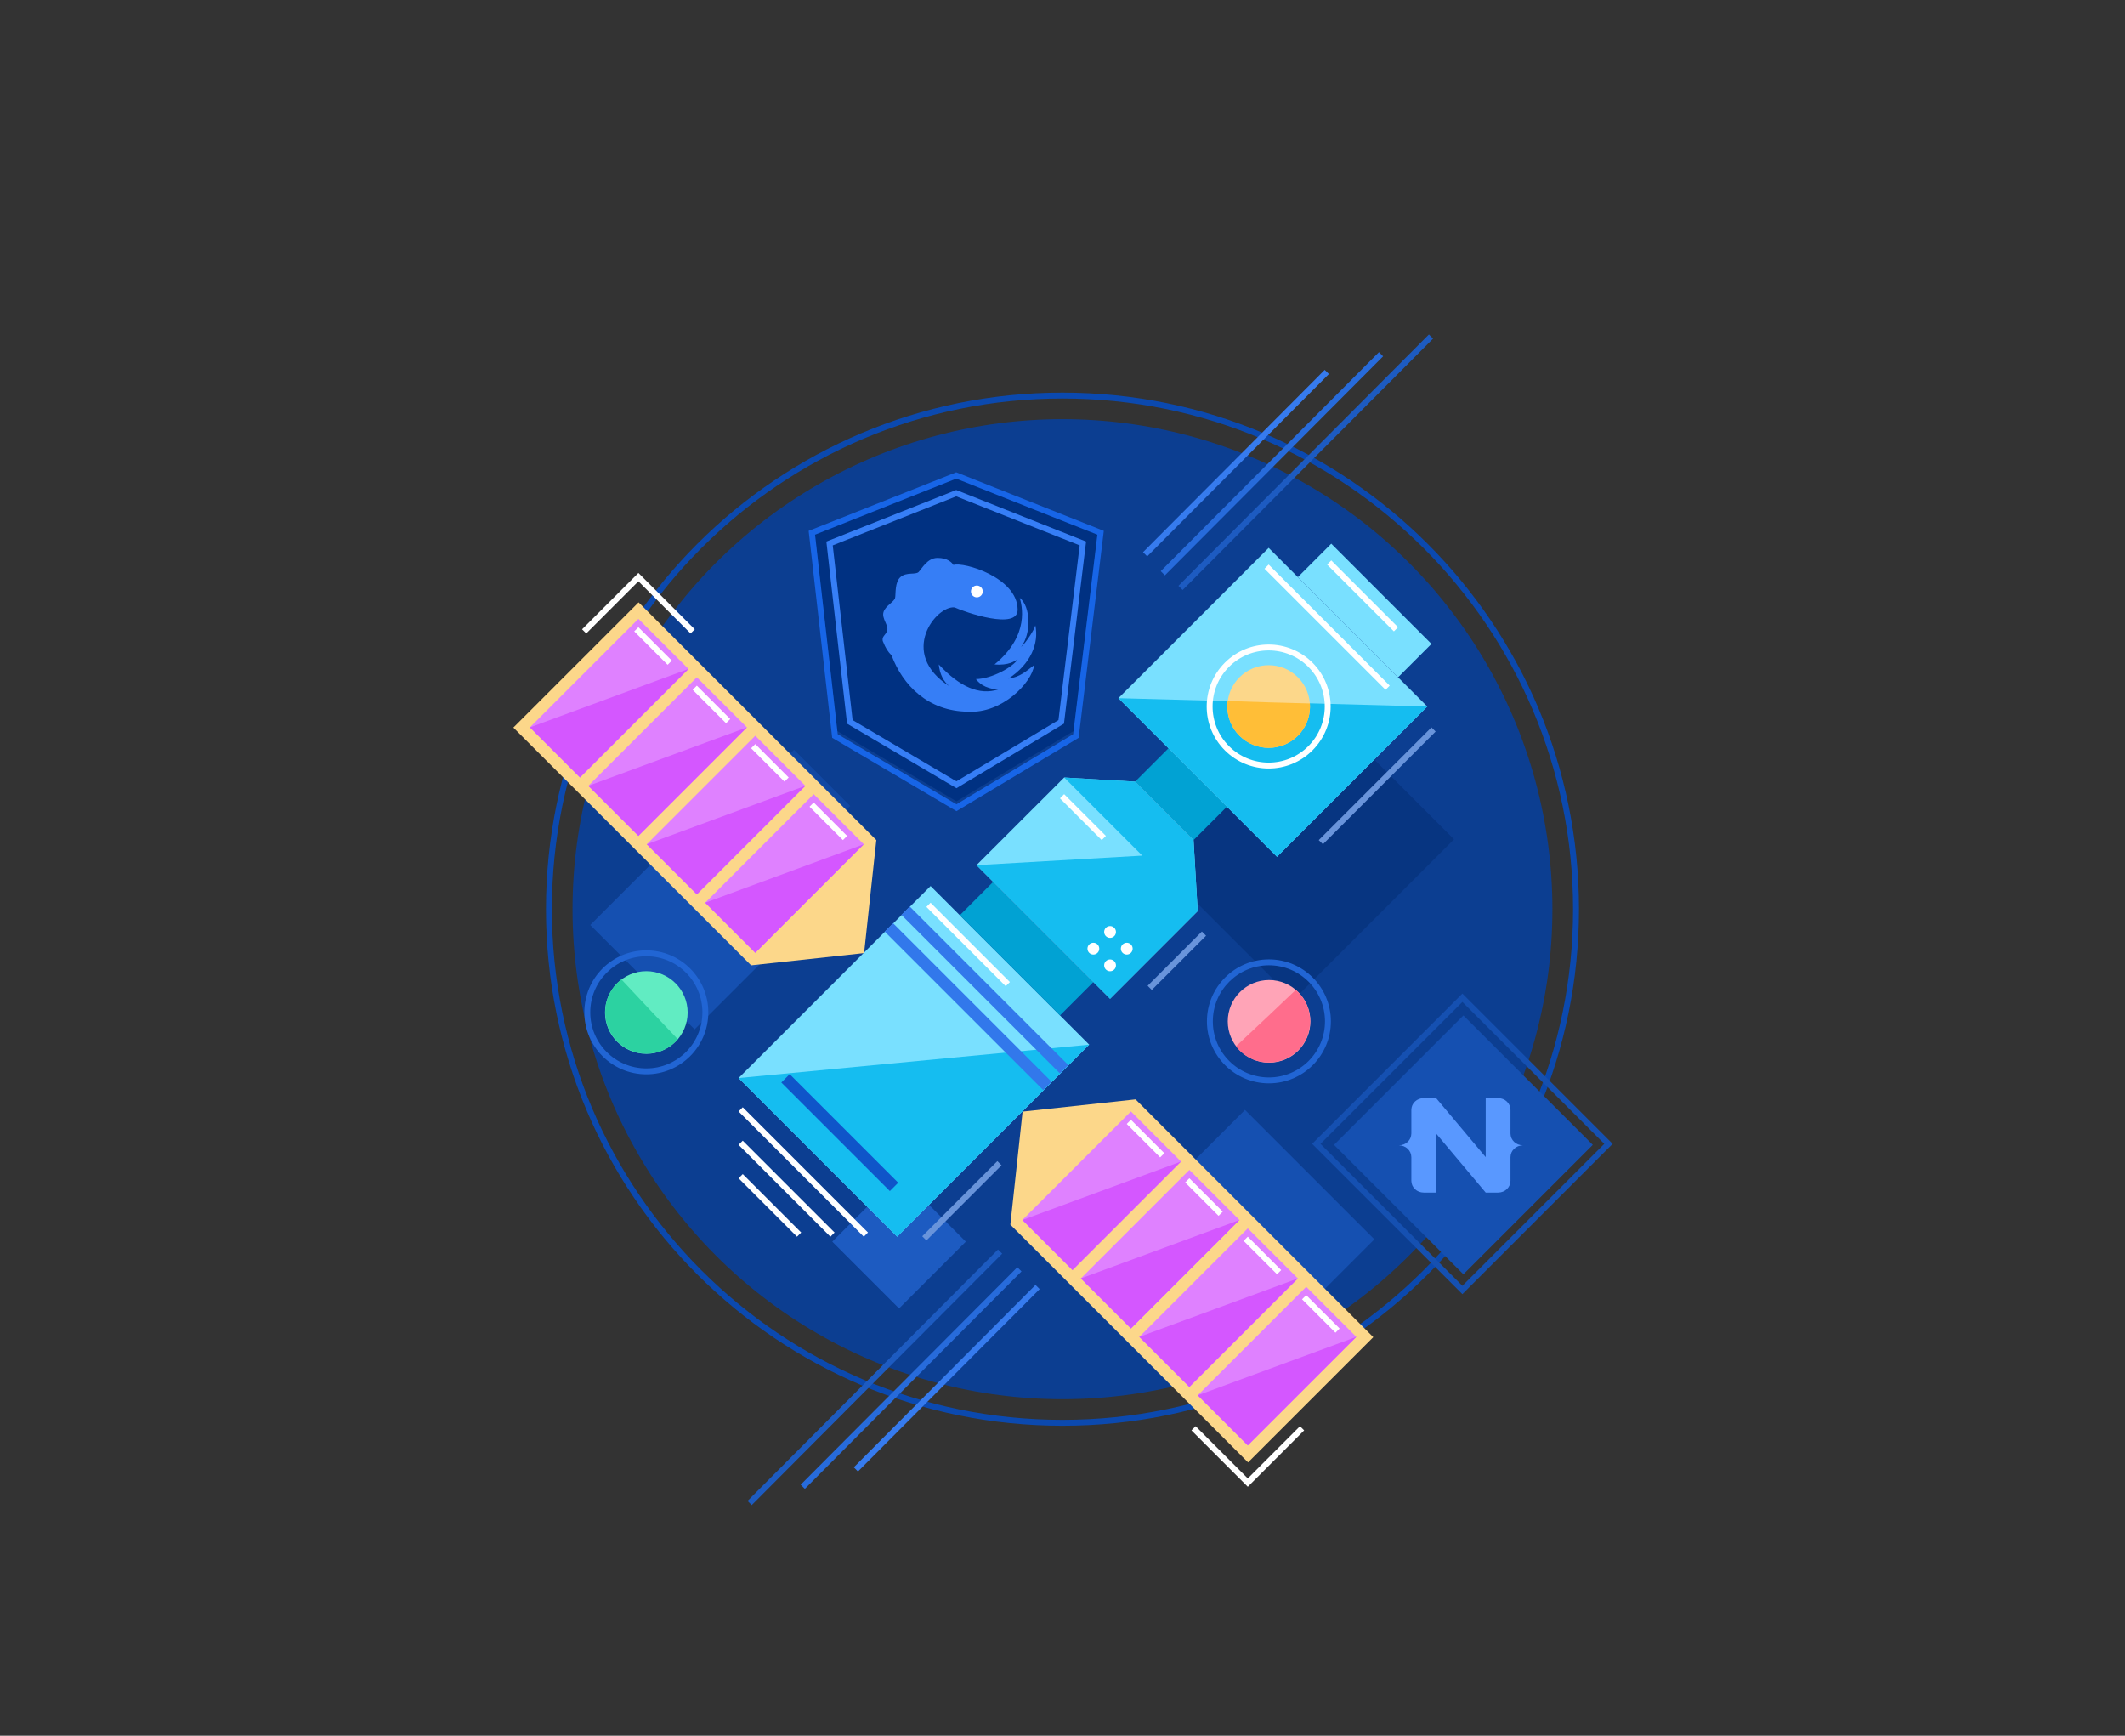 <?xml version="1.0" encoding="UTF-8" standalone="no"?>
<svg width="360px" height="294px" viewBox="0 0 360 294" version="1.1" xmlns="http://www.w3.org/2000/svg" xmlns:xlink="http://www.w3.org/1999/xlink">
    <rect x="0" y="0" width="360" height="294" fill="#333333" stroke="none"/>
    <!-- Generator: Sketch 50.2 (55047) - http://www.bohemiancoding.com/sketch -->
    <title>8_1_nativescript_with_ngrx</title>
    <desc>Created with Sketch.</desc>
    <defs></defs>
    <g id="illustrations" stroke="none" stroke-width="1" fill="none" fill-rule="evenodd">
        <g id="nativescript_with_ngrx" transform="translate(1, 0)">
            <g id="nativescript_with_ngrx_image" transform="translate(64, 36)">
                <g id="circle_bg" transform="translate(27, 30)">
                    <circle id="circle_2" fill="#0C3E91" cx="88" cy="88" r="83"></circle>
                    <rect id="rectangle" fill="#1550B1" transform="translate(25.678, 90.678) rotate(-315) translate(-25.678, -90.678) " x="13.178" y="78.178" width="25" height="25"></rect>
                    <rect id="rectangle" fill="#1D5BC1" transform="translate(60.314, 144.314) rotate(-315) translate(-60.314, -144.314) " x="52.314" y="136.314" width="16" height="16"></rect>
                    <rect id="rectangle" fill="#1148A3" transform="translate(42.517, 70.517) rotate(-315) translate(-42.517, -70.517) " x="35.787" y="63.787" width="13.458" height="13.458"></rect>
                    <path d="M88,175.5 C39.675,175.5 0.5,136.325 0.5,88 C0.5,39.675 39.675,0.5 88,0.5 C136.325,0.5 175.5,39.675 175.5,88 C175.5,136.325 136.325,175.5 88,175.5 Z M88,174.5 C135.773,174.5 174.5,135.773 174.5,88 C174.5,40.227 135.773,1.5 88,1.5 C40.227,1.5 1.5,40.227 1.5,88 C1.5,135.773 40.227,174.5 88,174.5 Z" id="circle_1" fill="#0B49AF" fill-rule="nonzero"></path>
                    <rect id="rectangle" fill="#073581" transform="translate(127.167, 76.167) rotate(-315) translate(-127.167, -76.167) " x="107.957" y="56.957" width="38.42" height="38.42"></rect>
                    <rect id="rectangle" fill="#1550B1" transform="translate(118.92, 143.92) rotate(-315) translate(-118.92, -143.92) " x="103.42" y="128.42" width="31" height="31"></rect>
                    <g id="circle" transform="translate(112, 97)">
                        <circle id="Oval" fill="#FFA4B7" cx="11" cy="10" r="7"></circle>
                        <path d="M10.96,16.97 C14.825,16.97 17.958,13.837 17.958,9.972 C17.958,7.853 17.015,5.953 15.527,4.67 C13.03,7.044 8.55,11.29 5.4,14.222 C6.679,15.892 8.694,16.97 10.96,16.97 Z" id="Oval" fill="#FF6D8C"></path>
                        <path d="M10.972,20.5 C5.173,20.5 0.472,15.799 0.472,10 C0.472,4.201 5.173,-0.5 10.972,-0.5 C16.771,-0.5 21.472,4.201 21.472,10 C21.472,15.799 16.771,20.5 10.972,20.5 Z M10.972,19.5 C16.219,19.5 20.472,15.247 20.472,10 C20.472,4.753 16.219,0.5 10.972,0.5 C5.725,0.5 1.472,4.753 1.472,10 C1.472,15.247 5.725,19.5 10.972,19.5 Z" id="stroke" fill="#2165D4" fill-rule="nonzero"></path>
                    </g>
                    <g id="circle" transform="translate(17.5, 105) rotate(-270) translate(-17.5, -105) translate(7, 95)">
                        <circle id="Oval" fill="#61ECC2" cx="11" cy="10" r="7"></circle>
                        <path d="M10.96,16.97 C14.825,16.97 17.958,13.837 17.958,9.972 C17.958,7.853 17.015,5.953 15.527,4.67 C13.03,7.044 8.55,11.29 5.4,14.222 C6.679,15.892 8.694,16.97 10.96,16.97 Z" id="Oval" fill="#2CD2A1"></path>
                        <path d="M10.972,20.5 C5.173,20.5 0.472,15.799 0.472,10 C0.472,4.201 5.173,-0.5 10.972,-0.5 C16.771,-0.5 21.472,4.201 21.472,10 C21.472,15.799 16.771,20.5 10.972,20.5 Z M10.972,19.5 C16.219,19.5 20.472,15.247 20.472,10 C20.472,4.753 16.219,0.5 10.972,0.5 C5.725,0.5 1.472,4.753 1.472,10 C1.472,15.247 5.725,19.5 10.972,19.5 Z" id="stroke" fill="#2165D4" fill-rule="nonzero"></path>
                    </g>
                </g>
                <g id="bg_lines" transform="translate(62, 21)" fill-rule="nonzero">
                    <polygon id="Path-2" fill="#1D5BC1" points="42.079 154.647 42.788 155.353 0.354 197.934 -0.354 197.228"></polygon>
                    <polygon id="Path-2" fill="#276BDB" points="45.352 157.647 46.06 158.353 9.354 195.186 8.646 194.48"></polygon>
                    <polygon id="Path-2" fill="#367BEE" points="48.427 160.647 49.135 161.353 18.354 192.24 17.646 191.535"></polygon>
                    <polygon id="Path-2" fill="#1D5BC1" points="115.079 -0.353 115.788 0.353 73.354 42.934 72.646 42.228"></polygon>
                    <polygon id="Path-2" fill="#276BDB" points="106.615 2.647 107.323 3.353 70.354 40.45 69.646 39.744"></polygon>
                    <polygon id="Path-2" fill="#367BEE" points="97.427 5.647 98.135 6.353 67.354 37.24 66.646 36.535"></polygon>
                </g>
                <g id="logo" transform="translate(72, 44)">
                    <polygon id="shield_3" fill="#003182" points="1 10.166 25 0.641 49 10.166 44.913 43.813 25.041 55.739 4.826 43.813"></polygon>
                    <path d="M4.08,12.378 L7.444,41.966 L25.033,52.343 L42.319,41.968 L45.914,12.376 L25,4.076 L4.08,12.378 Z M3,11.731 L25,3 L47,11.731 L43.253,42.574 L25.038,53.507 L6.507,42.574 L3,11.731 Z" id="shield_2" fill="#367EF6" fill-rule="nonzero"></path>
                    <path d="M1.08,10.569 L4.923,44.362 L25.038,56.23 L44.808,44.365 L48.914,10.567 L25,1.076 L1.08,10.569 Z M0,9.922 L25,0 L50,9.922 L45.742,44.97 L25.043,57.394 L3.985,44.97 L0,9.922 Z" id="shield_1" fill="#1765E7" fill-rule="nonzero"></path>
                    <path d="M24.527,15.694 C26.235,15.125 35.342,17.795 35.402,23.221 C35.505,26.835 26.439,23.67 24.729,22.883 C21.668,22.499 15.07,30.613 23.864,36.251 C22.828,35.427 22.22,34.192 22.04,32.543 C25.613,36.385 28.97,37.798 32.111,36.783 C29.714,36.651 28.736,35.546 28.337,35.027 C31.083,34.973 34.621,32.952 35.402,31.7 C34.94,31.925 33.918,32.765 31.489,32.543 C37.591,27.529 36.064,22.423 35.769,21.268 C37.607,22.723 37.762,27.269 35.984,29.593 C36.803,28.869 38.258,26.642 38.401,25.919 C39.042,28.93 37.639,32.488 33.842,34.944 C35.747,34.711 36.887,33.681 38.212,32.642 C37.792,35.719 32.734,40.865 27.059,40.549 C20.18,40.5 15.93,36.024 14.055,31.029 C13.358,30.267 13.125,29.964 12.548,28.56 C12.398,27.703 13.064,27.631 13.31,26.773 C13.556,25.916 12.361,24.774 12.678,23.688 C12.995,22.601 14.507,21.936 14.646,21.268 C14.784,20.599 14.561,18.612 15.563,17.735 C16.565,16.858 18.102,17.396 18.622,16.894 C19.142,16.392 20.072,14.504 21.819,14.501 C23.566,14.498 24.282,15.309 24.527,15.694 Z" id="body" fill="#367EF6"></path>
                    <ellipse id="oval" fill="#FFFFFF" cx="28.493" cy="20.176" rx="1" ry="1"></ellipse>
                </g>
                <g id="ns_logo" transform="translate(158, 133)">
                    <path d="M7.749,7.749 L7.749,41.749 L41.749,41.749 L41.749,7.749 L7.749,7.749 Z M42.749,6.749 L42.749,42.749 L6.749,42.749 L6.749,6.749 L42.749,6.749 Z" id="rectangle" fill="#1550B1" fill-rule="nonzero" transform="translate(24.749, 24.749) rotate(-315) translate(-24.749, -24.749) "></path>
                    <rect id="rectangle" fill="#1550B1" transform="translate(24.92, 24.92) rotate(-315) translate(-24.92, -24.92) " x="9.42" y="9.42" width="31" height="31"></rect>
                    <path d="M32.897,23.001 L32.897,18.999 C32.884,18.432 32.68,17.96 32.284,17.583 C31.889,17.206 31.393,17.012 30.799,17 L28.701,17 L28.701,26.999 L20.299,17 L18.201,17 C17.606,17.012 17.111,17.206 16.716,17.583 C16.32,17.96 16.116,18.432 16.103,18.998 L16.103,23.001 C16.087,23.568 15.881,24.039 15.485,24.414 C15.09,24.789 14.595,24.984 14,25 C14.595,25.016 15.09,25.211 15.485,25.586 C15.881,25.961 16.087,26.432 16.103,26.999 L16.103,31.001 C16.116,31.567 16.32,32.04 16.716,32.416 C17.111,32.793 17.606,32.988 18.201,33 L20.299,33 L20.299,23.001 L28.701,33 L30.799,33 C31.393,32.988 31.889,32.794 32.284,32.417 C32.68,32.04 32.884,31.568 32.897,31.002 L32.897,26.999 C32.913,26.432 33.119,25.961 33.515,25.586 C33.91,25.211 34.405,25.016 35,25 C34.405,24.984 33.91,24.789 33.515,24.414 C33.119,24.039 32.913,23.568 32.897,23.001 Z" id="Path" fill="#5998FF"></path>
                </g>
                <g id="spaceship" transform="translate(117.051, 116.551) rotate(-315) translate(-117.051, -116.551) translate(26.051, 43.051)">
                    <g id="lines" transform="translate(76, 138)" fill="#FFFFFF">
                        <rect id="line" x="0" y="0" width="30" height="1"></rect>
                        <rect id="line" x="4" y="4" width="22" height="1"></rect>
                        <rect id="line" x="8" y="8" width="14" height="1"></rect>
                    </g>
                    <g id="wing" transform="translate(110, 90)">
                        <polygon id="wing_bg" fill="#FCD78A" transform="translate(34.555, 15) scale(-1, 1) translate(-34.555, -15) " points="0.043 0 57 0 69.067 15 57 30 0.043 30"></polygon>
                        <polygon id="element" fill="#FFFFFF" fill-rule="nonzero" transform="translate(65.199, 26.199) rotate(-180) translate(-65.199, -26.199) " points="59.449 32.949 58.449 32.949 58.449 19.449 71.949 19.449 71.949 20.449 59.449 20.449"></polygon>
                        <path d="M13,2 L25,2 L25,28 L13,28 L13,2 Z M27,2 L39,2 L39,28 L27,28 L27,2 Z M41,2 L53,2 L53,28 L41,28 L41,2 Z M55,2 L67,2 L67,28 L55,28 L55,2 Z" id="elements" fill="#DF81FF"></path>
                        <path d="M25,2 L25,28 L13,28 L25,2 Z M39,2 L39,28 L27,28 L39,2 Z M53,2 L53,28 L41,28 L53,2 Z M67,2 L67,28 L55,28 L67,2 Z" id="shadows" fill="#D457FF"></path>
                        <path d="M14,3 L22,3 L22,4 L14,4 L14,3 Z M28,3 L36,3 L36,4 L28,4 L28,3 Z M42,3 L50,3 L50,4 L42,4 L42,3 Z M56,3 L64,3 L64,4 L56,4 L56,3 Z" id="lines" fill="#FFFFFF"></path>
                    </g>
                    <g id="wing" transform="translate(0, 87)">
                        <polygon id="wing_bg" fill="#FCD78A" points="3.043 3 60 3 72.067 18 60 33 3.043 33"></polygon>
                        <polygon id="element" fill="#FFFFFF" fill-rule="nonzero" points="0.5 0.5 0.5 13 -0.5 13 -0.5 -0.5 13 -0.5 13 0.5"></polygon>
                        <path d="M5,5 L17,5 L17,31 L5,31 L5,5 Z M19,5 L31,5 L31,31 L19,31 L19,5 Z M33,5 L45,5 L45,31 L33,31 L33,5 Z M47,5 L59,5 L59,31 L47,31 L47,5 Z" id="elements" fill="#DF81FF"></path>
                        <path d="M17,5 L17,31 L5,31 L17,5 Z M31,5 L31,31 L19,31 L31,5 Z M45,5 L45,31 L33,31 L45,5 Z M59,5 L59,31 L47,31 L59,5 Z" id="shadows" fill="#D457FF"></path>
                        <path d="M6,6 L14,6 L14,7 L6,7 L6,6 Z M20,6 L28,6 L28,7 L20,7 L20,6 Z M34,6 L42,6 L42,7 L34,7 L34,6 Z M48,6 L56,6 L56,7 L48,7 L48,6 Z" id="lines" fill="#FFFFFF"></path>
                    </g>
                    <g id="block_4" transform="translate(71, 81)">
                        <rect id="block_bg" fill="#79E0FF" x="1" y="8" width="38" height="46"></rect>
                        <polygon id="block_bg_shadow" fill="#15BDF0" points="39 8 39 54 1 54"></polygon>
                        <rect id="element" fill="#6994DB" x="41.949" y="32.949" width="1" height="18"></rect>
                        <rect id="block_bg_shadow" fill="#01A2D3" transform="translate(20, 4) rotate(-360) translate(-20, -4) " x="8" y="0" width="24" height="8"></rect>
                        <rect id="line" fill="#FFFFFF" x="3" y="10" width="19" height="1"></rect>
                        <polygon id="line" fill="#3278EB" points="0.949 12.949 38.949 12.949 38.949 14.949 0.949 14.949"></polygon>
                        <polygon id="line" fill="#3278EB" points="0.949 16.949 38.949 16.949 38.949 18.949 0.949 18.949"></polygon>
                        <polygon id="line" fill="#0F55C9" points="6.657 47.414 32.657 47.414 32.657 49.414 6.657 49.414"></polygon>
                    </g>
                    <g id="block_3" transform="translate(75, 44)">
                        <rect id="block_bg_shadow" fill="#01A2D3" transform="translate(16, 4) rotate(-360) translate(-16, -4) " x="9" y="0" width="14" height="8"></rect>
                        <polygon id="block_bg" fill="#79E0FF" transform="translate(16, 22.5) rotate(-360) translate(-16, -22.5) " points="9 8 23 8 31.997 16 32 37 0 36.998 0.007 16"></polygon>
                        <polygon id="block_bg_shadow" fill="#15BDF0" transform="translate(16.007, 22.5) rotate(-360) translate(-16.007, -22.5) " points="9 8 23 8 31.997 16 32.008 37 0.007 37 18.72 16 0.007 16"></polygon>
                        <rect id="element" fill="#6994DB" x="34.949" y="17.949" width="1" height="13"></rect>
                        <rect id="line" fill="#FFFFFF" x="2" y="18" width="10" height="1"></rect>
                        <path d="M24,28 C24.552,28 25,28.448 25,29 C25,29.552 24.552,30 24,30 C23.448,30 23,29.552 23,29 C23,28.448 23.448,28 24,28 Z M24,32 C24.552,32 25,32.448 25,33 C25,33.552 24.552,34 24,34 C23.448,34 23,33.552 23,33 C23,32.448 23.448,32 24,32 Z M28,28 C28.552,28 29,28.448 29,29 C29,29.552 28.552,30 28,30 C27.448,30 27,29.552 27,29 C27,28.448 27.448,28 28,28 Z M28,32 C28.552,32 29,32.448 29,33 C29,33.552 28.552,34 28,34 C27.448,34 27,33.552 27,33 C27,32.448 27.448,32 28,32 Z" id="elements" fill="#FFFFFF"></path>
                    </g>
                    <g id="block_2" transform="translate(72, 8)">
                        <rect id="block_bg" fill="#79E0FF" transform="translate(19, 18) rotate(-360) translate(-19, -18) " x="0" y="0" width="38" height="36"></rect>
                        <polygon id="block_bg_shadow" fill="#15BDF0" transform="translate(19, 18) rotate(-360) translate(-19, -18) " points="38 0 38 36 0 36"></polygon>
                        <rect id="element" fill="#6994DB" x="41" y="2" width="1" height="27"></rect>
                        <g id="circle" transform="translate(9, 9)">
                            <circle id="Oval" fill="#FCD78A" cx="10" cy="10" r="7"></circle>
                            <path d="M10,17 C13.866,17 17,13.866 17,10 C17,7.88 16.057,5.98 14.568,4.696 C12.071,7.071 7.589,11.318 4.438,14.251 C5.717,15.922 7.733,17 10,17 Z" id="Oval" fill="#FFBE37"></path>
                            <path d="M10,20.5 C4.201,20.5 -0.5,15.799 -0.5,10 C-0.5,4.201 4.201,-0.5 10,-0.5 C15.799,-0.5 20.5,4.201 20.5,10 C20.5,15.799 15.799,20.5 10,20.5 Z M10,19.5 C15.247,19.5 19.5,15.247 19.5,10 C19.5,4.753 15.247,0.5 10,0.5 C4.753,0.5 0.5,4.753 0.5,10 C0.5,15.247 4.753,19.5 10,19.5 Z" id="stroke" fill="#FFFFFF" fill-rule="nonzero"></path>
                        </g>
                        <rect id="line" fill="#FFFFFF" x="2" y="2" width="29" height="1"></rect>
                    </g>
                    <g id="block_1" transform="translate(79, 0)">
                        <rect id="block_bg" fill="#79E0FF" transform="translate(12, 4) rotate(-360) translate(-12, -4) " x="0" y="0" width="24" height="8"></rect>
                        <rect id="line" fill="#FFFFFF" x="2" y="2" width="16" height="1"></rect>
                    </g>
                </g>
            </g>
        </g>
    </g>
</svg>